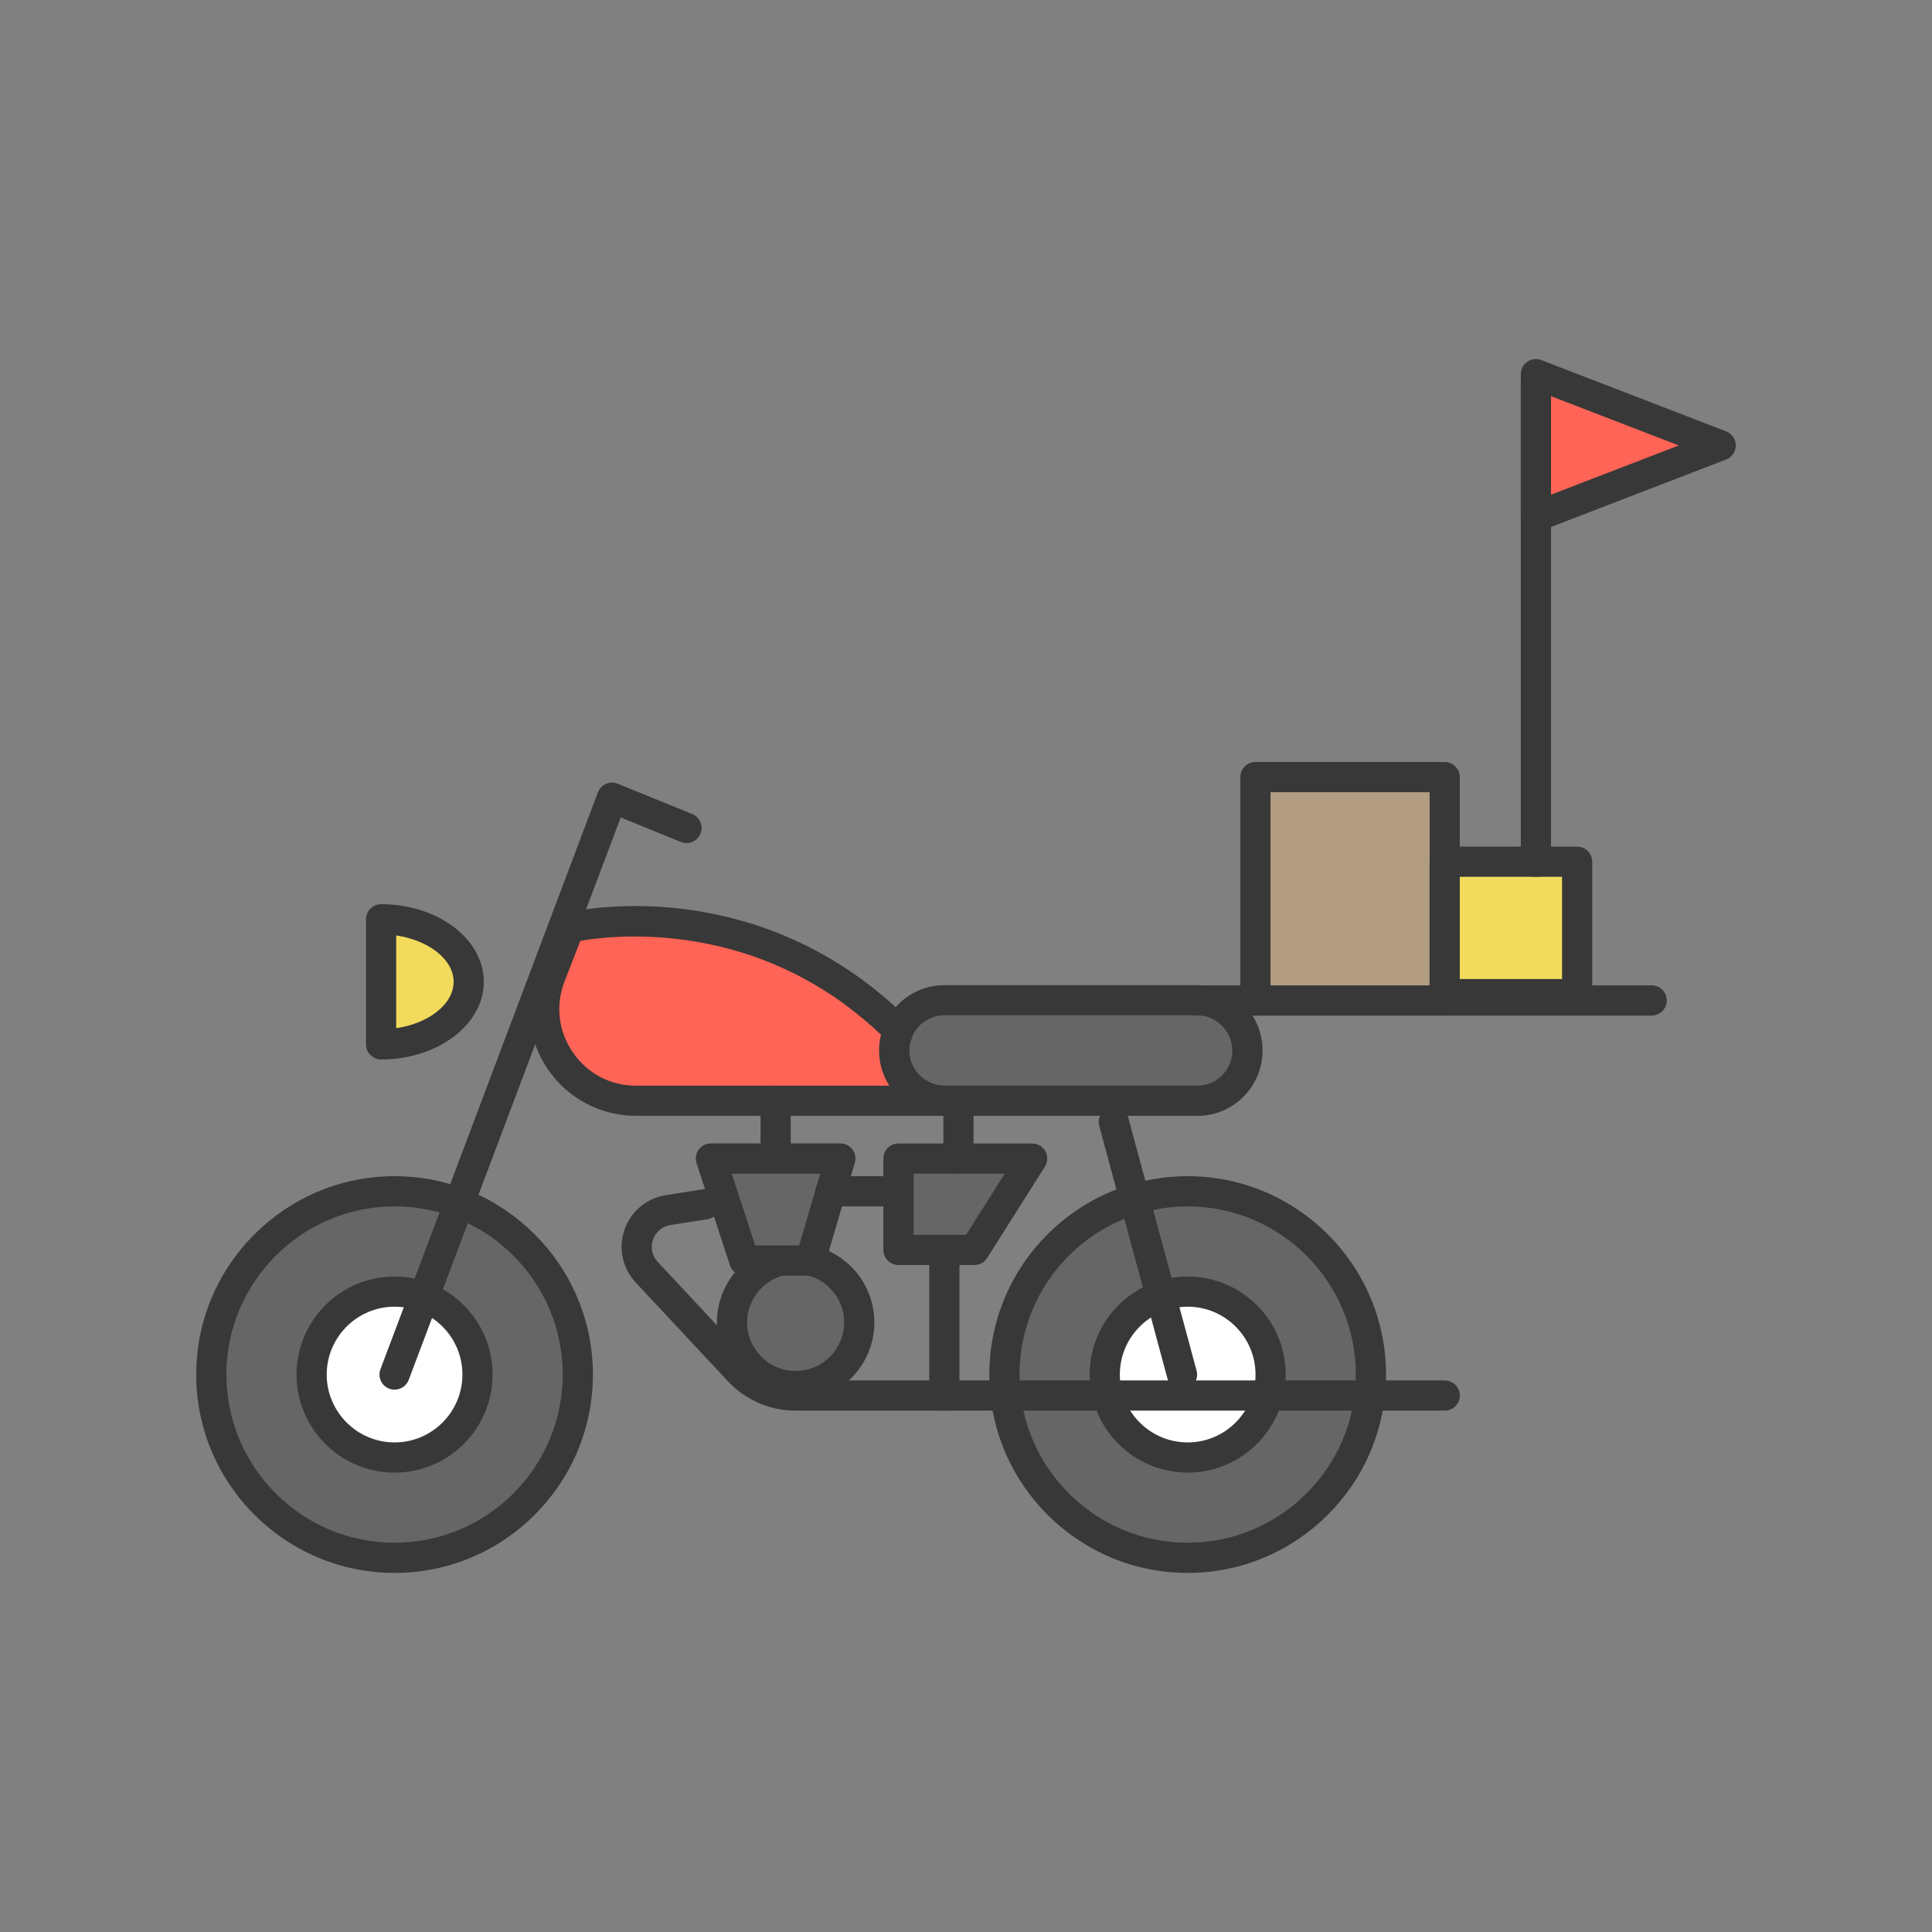 <?xml version="1.0" ?><svg enable-background="new 0 0 64 64" height="64px" version="1.1" viewBox="0 0 64 64" width="64px" xml:space="preserve" xmlns="http://www.w3.org/2000/svg" xmlns:xlink="http://www.w3.org/1999/xlink"><rect x="0" y="0" width="64" height="64" fill="#808080" stroke="none"/><g id="Guide"/><g id="Layer_1"><g><g><circle cx="39.343" cy="45.534" fill="#666666" r="6.071"/><path d="M39.343,52.105c-3.623,0-6.57-2.948-6.57-6.571     c0-3.624,2.947-6.571,6.57-6.571s6.571,2.948,6.571,6.571     C45.914,49.157,42.966,52.105,39.343,52.105z M39.343,39.963     c-3.071,0-5.57,2.5-5.57,5.571s2.499,5.571,5.57,5.571     c3.072,0,5.571-2.499,5.571-5.571S42.415,39.963,39.343,39.963z" fill="#383838"/></g><g><circle cx="13.071" cy="45.534" fill="#666666" r="6.071"/><path d="M13.071,52.105C9.448,52.105,6.5,49.157,6.5,45.534     c0-3.624,2.948-6.571,6.571-6.571s6.57,2.948,6.57,6.571     C19.642,49.157,16.694,52.105,13.071,52.105z M13.071,39.963     C9.999,39.963,7.5,42.462,7.5,45.534s2.499,5.571,5.571,5.571     c3.071,0,5.57-2.499,5.57-5.571S16.143,39.963,13.071,39.963z" fill="#383838"/></g><g><circle cx="13.071" cy="45.534" fill="#FFFFFF" r="2.748"/><path d="M13.071,48.782c-1.791,0-3.248-1.457-3.248-3.248     c0-1.791,1.457-3.248,3.248-3.248c1.79,0,3.247,1.457,3.247,3.248     C16.318,47.325,14.861,48.782,13.071,48.782z M13.071,43.286     c-1.239,0-2.248,1.008-2.248,2.248c0,1.239,1.009,2.248,2.248,2.248     s2.247-1.008,2.247-2.248C15.318,44.294,14.311,43.286,13.071,43.286z" fill="#383838"/></g><g><circle cx="39.343" cy="45.534" fill="#FFFFFF" r="2.748"/><path d="M39.343,48.782c-1.79,0-3.247-1.457-3.247-3.248     c0-1.791,1.457-3.248,3.247-3.248c1.791,0,3.248,1.457,3.248,3.248     C42.591,47.325,41.134,48.782,39.343,48.782z M39.343,43.286     c-1.239,0-2.247,1.008-2.247,2.248c0,1.239,1.008,2.248,2.247,2.248     s2.248-1.008,2.248-2.248C41.591,44.294,40.582,43.286,39.343,43.286z" fill="#383838"/></g><path d="M47.858,46.729H26.348c-0.844,0-1.657-0.354-2.233-0.971    l-3.058-3.275c-0.438-0.469-0.58-1.138-0.371-1.745    c0.21-0.607,0.733-1.046,1.367-1.146l1.228-0.193    c0.264-0.041,0.529,0.143,0.572,0.417c0.043,0.272-0.144,0.529-0.416,0.572    l-1.228,0.193c-0.272,0.042-0.488,0.224-0.578,0.484    c-0.089,0.26-0.031,0.535,0.156,0.736l3.058,3.275    c0.388,0.415,0.936,0.653,1.503,0.653h21.511c0.276,0,0.5,0.224,0.5,0.5    S48.135,46.729,47.858,46.729z" fill="#383838"/><path d="M13.071,46.034c-0.059,0-0.118-0.01-0.177-0.032    c-0.258-0.097-0.389-0.386-0.291-0.644l7.203-19.109    c0.048-0.126,0.144-0.228,0.268-0.282c0.123-0.055,0.264-0.057,0.389-0.005    l2.467,1.004c0.256,0.104,0.379,0.396,0.274,0.651    c-0.104,0.255-0.396,0.38-0.651,0.274l-1.991-0.811l-7.022,18.628    C13.464,45.911,13.273,46.034,13.071,46.034z" fill="#383838"/><path d="M39.155,46.034c-0.221,0-0.423-0.146-0.482-0.37l-2.258-8.364    c-0.072-0.267,0.086-0.541,0.353-0.613c0.265-0.072,0.541,0.086,0.612,0.353    l2.258,8.364c0.072,0.267-0.086,0.541-0.353,0.613    C39.242,46.029,39.198,46.034,39.155,46.034z" fill="#383838"/><g><path d="M41.325,34.799c0,0.92-0.743,1.664-1.652,1.664h-8.389     c-0.92,0-1.664-0.743-1.664-1.664c0-0.177,0.024-0.342,0.083-0.496     c0.012-0.059,0.035-0.106,0.059-0.165c0.248-0.59,0.838-1.003,1.522-1.003     h8.389C40.581,33.135,41.325,33.891,41.325,34.799z" fill="#666666"/><path d="M39.673,36.963h-8.39c-1.193,0-2.164-0.971-2.164-2.164     c0-0.249,0.038-0.469,0.116-0.674c0.002-0,0.013-0.055,0.048-0.14     c0.351-0.836,1.13-1.35,2-1.35h8.39c1.187,0,2.151,0.971,2.151,2.164     C41.824,35.992,40.859,36.963,39.673,36.963z M31.283,33.635     c-0.467,0-0.884,0.273-1.062,0.697c-0.006,0.028-0.042,0.124-0.053,0.15     c-0.033,0.088-0.05,0.191-0.05,0.316c0,0.642,0.522,1.164,1.164,1.164h8.39     c0.635,0,1.151-0.522,1.151-1.164c0-0.631-0.527-1.164-1.151-1.164H31.283z" fill="#383838"/></g><g><path d="M31.283,36.463H21.065c-2.124,0-3.599-2.136-2.832-4.13     l0.625-1.605c0,0,4.873-1.192,9.416,2.136c0.496,0.366,1.003,0.791,1.487,1.274     c-0.024,0.059-0.047,0.106-0.059,0.165c-0.059,0.153-0.083,0.319-0.083,0.496     C29.619,35.719,30.363,36.463,31.283,36.463z" fill="#FF6456"/><path d="M31.283,36.963h-10.219c-1.164,0-2.253-0.574-2.912-1.536     c-0.66-0.961-0.805-2.185-0.386-3.274l0.626-1.607     c0.059-0.152,0.188-0.265,0.347-0.304c0.21-0.051,5.152-1.207,9.831,2.218     c0.56,0.413,1.078,0.858,1.544,1.324c0.141,0.141,0.185,0.353,0.111,0.538     c-0.006,0.027-0.046,0.133-0.057,0.16c-0.033,0.088-0.05,0.191-0.05,0.316     c0,0.642,0.522,1.164,1.164,1.164c0.276,0,0.5,0.224,0.5,0.5     S31.56,36.963,31.283,36.963z M19.225,31.165l-0.525,1.35     c-0.305,0.791-0.204,1.647,0.277,2.347c0.48,0.7,1.241,1.102,2.088,1.102     h8.396c-0.216-0.336-0.341-0.736-0.341-1.164c0-0.189,0.021-0.361,0.066-0.523     c-0.372-0.353-0.777-0.691-1.208-1.01     C24.24,30.529,20.243,30.989,19.225,31.165z" fill="#383838"/></g><g><polygon fill="#666666" points="29.763,41.405 32.278,41.405 34.191,38.38 29.763,38.38         "/><path d="M32.278,41.905h-2.516c-0.276,0-0.5-0.224-0.5-0.5v-3.026     c0-0.276,0.224-0.5,0.5-0.5h4.429c0.183,0,0.35,0.099,0.438,0.259     s0.082,0.354-0.015,0.508l-1.913,3.026     C32.609,41.817,32.45,41.905,32.278,41.905z M30.263,40.905h1.74l1.281-2.026     h-3.021V40.905z" fill="#383838"/></g><g><circle cx="26.357" cy="43.807" fill="#666666" r="2.108"/><path d="M26.357,46.415c-1.438,0-2.608-1.17-2.608-2.608     s1.17-2.608,2.608-2.608c1.438,0,2.607,1.17,2.607,2.608     S27.795,46.415,26.357,46.415z M26.357,42.199c-0.887,0-1.608,0.721-1.608,1.608     s0.722,1.608,1.608,1.608s1.607-0.721,1.607-1.608S27.244,42.199,26.357,42.199     z" fill="#383838"/></g><g><path d="M12.625,34.596c1.603,0,2.903-0.927,2.903-2.072     c0-1.144-1.3-2.072-2.903-2.072V34.596z" fill="#F2DB5C"/><path d="M12.625,35.096c-0.276,0-0.5-0.224-0.5-0.5v-4.144c0-0.276,0.224-0.5,0.5-0.5     c1.876,0,3.402,1.154,3.402,2.572S14.501,35.096,12.625,35.096z M13.125,30.988v3.072     c1.072-0.155,1.902-0.796,1.902-1.536S14.197,31.144,13.125,30.988z" fill="#383838"/></g><g><polygon fill="#666666" points="23.551,38.38 27.839,38.38 26.847,41.757 24.655,41.757    "/><path d="M26.847,42.257h-2.192c-0.217,0-0.408-0.139-0.476-0.345     l-1.104-3.378c-0.05-0.152-0.023-0.319,0.071-0.449     c0.094-0.13,0.244-0.207,0.404-0.207h4.288c0.157,0,0.306,0.074,0.4,0.2     c0.095,0.126,0.124,0.29,0.079,0.441l-0.992,3.378     C27.264,42.111,27.068,42.257,26.847,42.257z M25.017,41.257h1.456l0.698-2.378     h-2.931L25.017,41.257z" fill="#383838"/></g><path d="M54.714,33.641H39.669c-0.276,0-0.5-0.224-0.5-0.5s0.224-0.5,0.5-0.5h15.045    c0.276,0,0.5,0.224,0.5,0.5S54.99,33.641,54.714,33.641z" fill="#383838"/><g><rect fill="#B29D83" height="7.398" width="6.272" x="41.587" y="25.743"/><path d="M47.858,33.641h-6.271c-0.276,0-0.5-0.224-0.5-0.5v-7.398     c0-0.276,0.224-0.5,0.5-0.5h6.271c0.276,0,0.5,0.224,0.5,0.5v7.398     C48.358,33.417,48.135,33.641,47.858,33.641z M42.087,32.641h5.271v-6.398h-5.271     V32.641z" fill="#383838"/></g><g><rect fill="#F2DB5C" height="4.386" width="4.386" x="47.859" y="28.545"/><path d="M52.245,33.432h-4.387c-0.276,0-0.5-0.224-0.5-0.5v-4.386     c0-0.276,0.224-0.5,0.5-0.5h4.387c0.276,0,0.5,0.224,0.5,0.5v4.386     C52.745,33.208,52.521,33.432,52.245,33.432z M48.358,32.432h3.387v-3.386h-3.387     V32.432z" fill="#383838"/></g><path d="M50.879,29.045c-0.276,0-0.5-0.224-0.5-0.5V12.69c0-0.276,0.224-0.5,0.5-0.5    s0.5,0.224,0.5,0.5v15.855C51.379,28.822,51.155,29.045,50.879,29.045z" fill="#383838"/><g><polygon fill="#FF6456" points="57,14.755 50.879,17.115 50.879,12.395    "/><path d="M50.879,17.615c-0.1,0-0.198-0.03-0.283-0.088     c-0.136-0.093-0.217-0.247-0.217-0.412v-4.72c0-0.165,0.081-0.319,0.217-0.412     c0.137-0.094,0.311-0.113,0.463-0.054l6.121,2.36     C57.373,14.363,57.5,14.548,57.5,14.755s-0.127,0.392-0.32,0.466l-6.121,2.36     C51.001,17.604,50.939,17.615,50.879,17.615z M51.379,13.124v3.263l4.231-1.631     L51.379,13.124z" fill="#383838"/></g></g><path d="M25.694,38.879c-0.276,0-0.5-0.224-0.5-0.5v-1.917c0-0.276,0.224-0.5,0.5-0.5   s0.5,0.224,0.5,0.5v1.917C26.194,38.656,25.971,38.879,25.694,38.879z" fill="#383838"/><path d="M29.763,39.963h-2.242c-0.276,0-0.5-0.224-0.5-0.5s0.224-0.5,0.5-0.5h2.242   c0.276,0,0.5,0.224,0.5,0.5S30.039,39.963,29.763,39.963z" fill="#383838"/><path d="M31.75,38.879c-0.276,0-0.5-0.224-0.5-0.5v-1.917c0-0.276,0.224-0.5,0.5-0.5   s0.5,0.224,0.5,0.5v1.917C32.25,38.656,32.026,38.879,31.75,38.879z" fill="#383838"/><path d="M31.283,46.729c-0.276,0-0.5-0.224-0.5-0.5v-4.823c0-0.276,0.224-0.5,0.5-0.5   s0.5,0.224,0.5,0.5v4.823C31.783,46.505,31.56,46.729,31.283,46.729z" fill="#383838"/></g></svg>